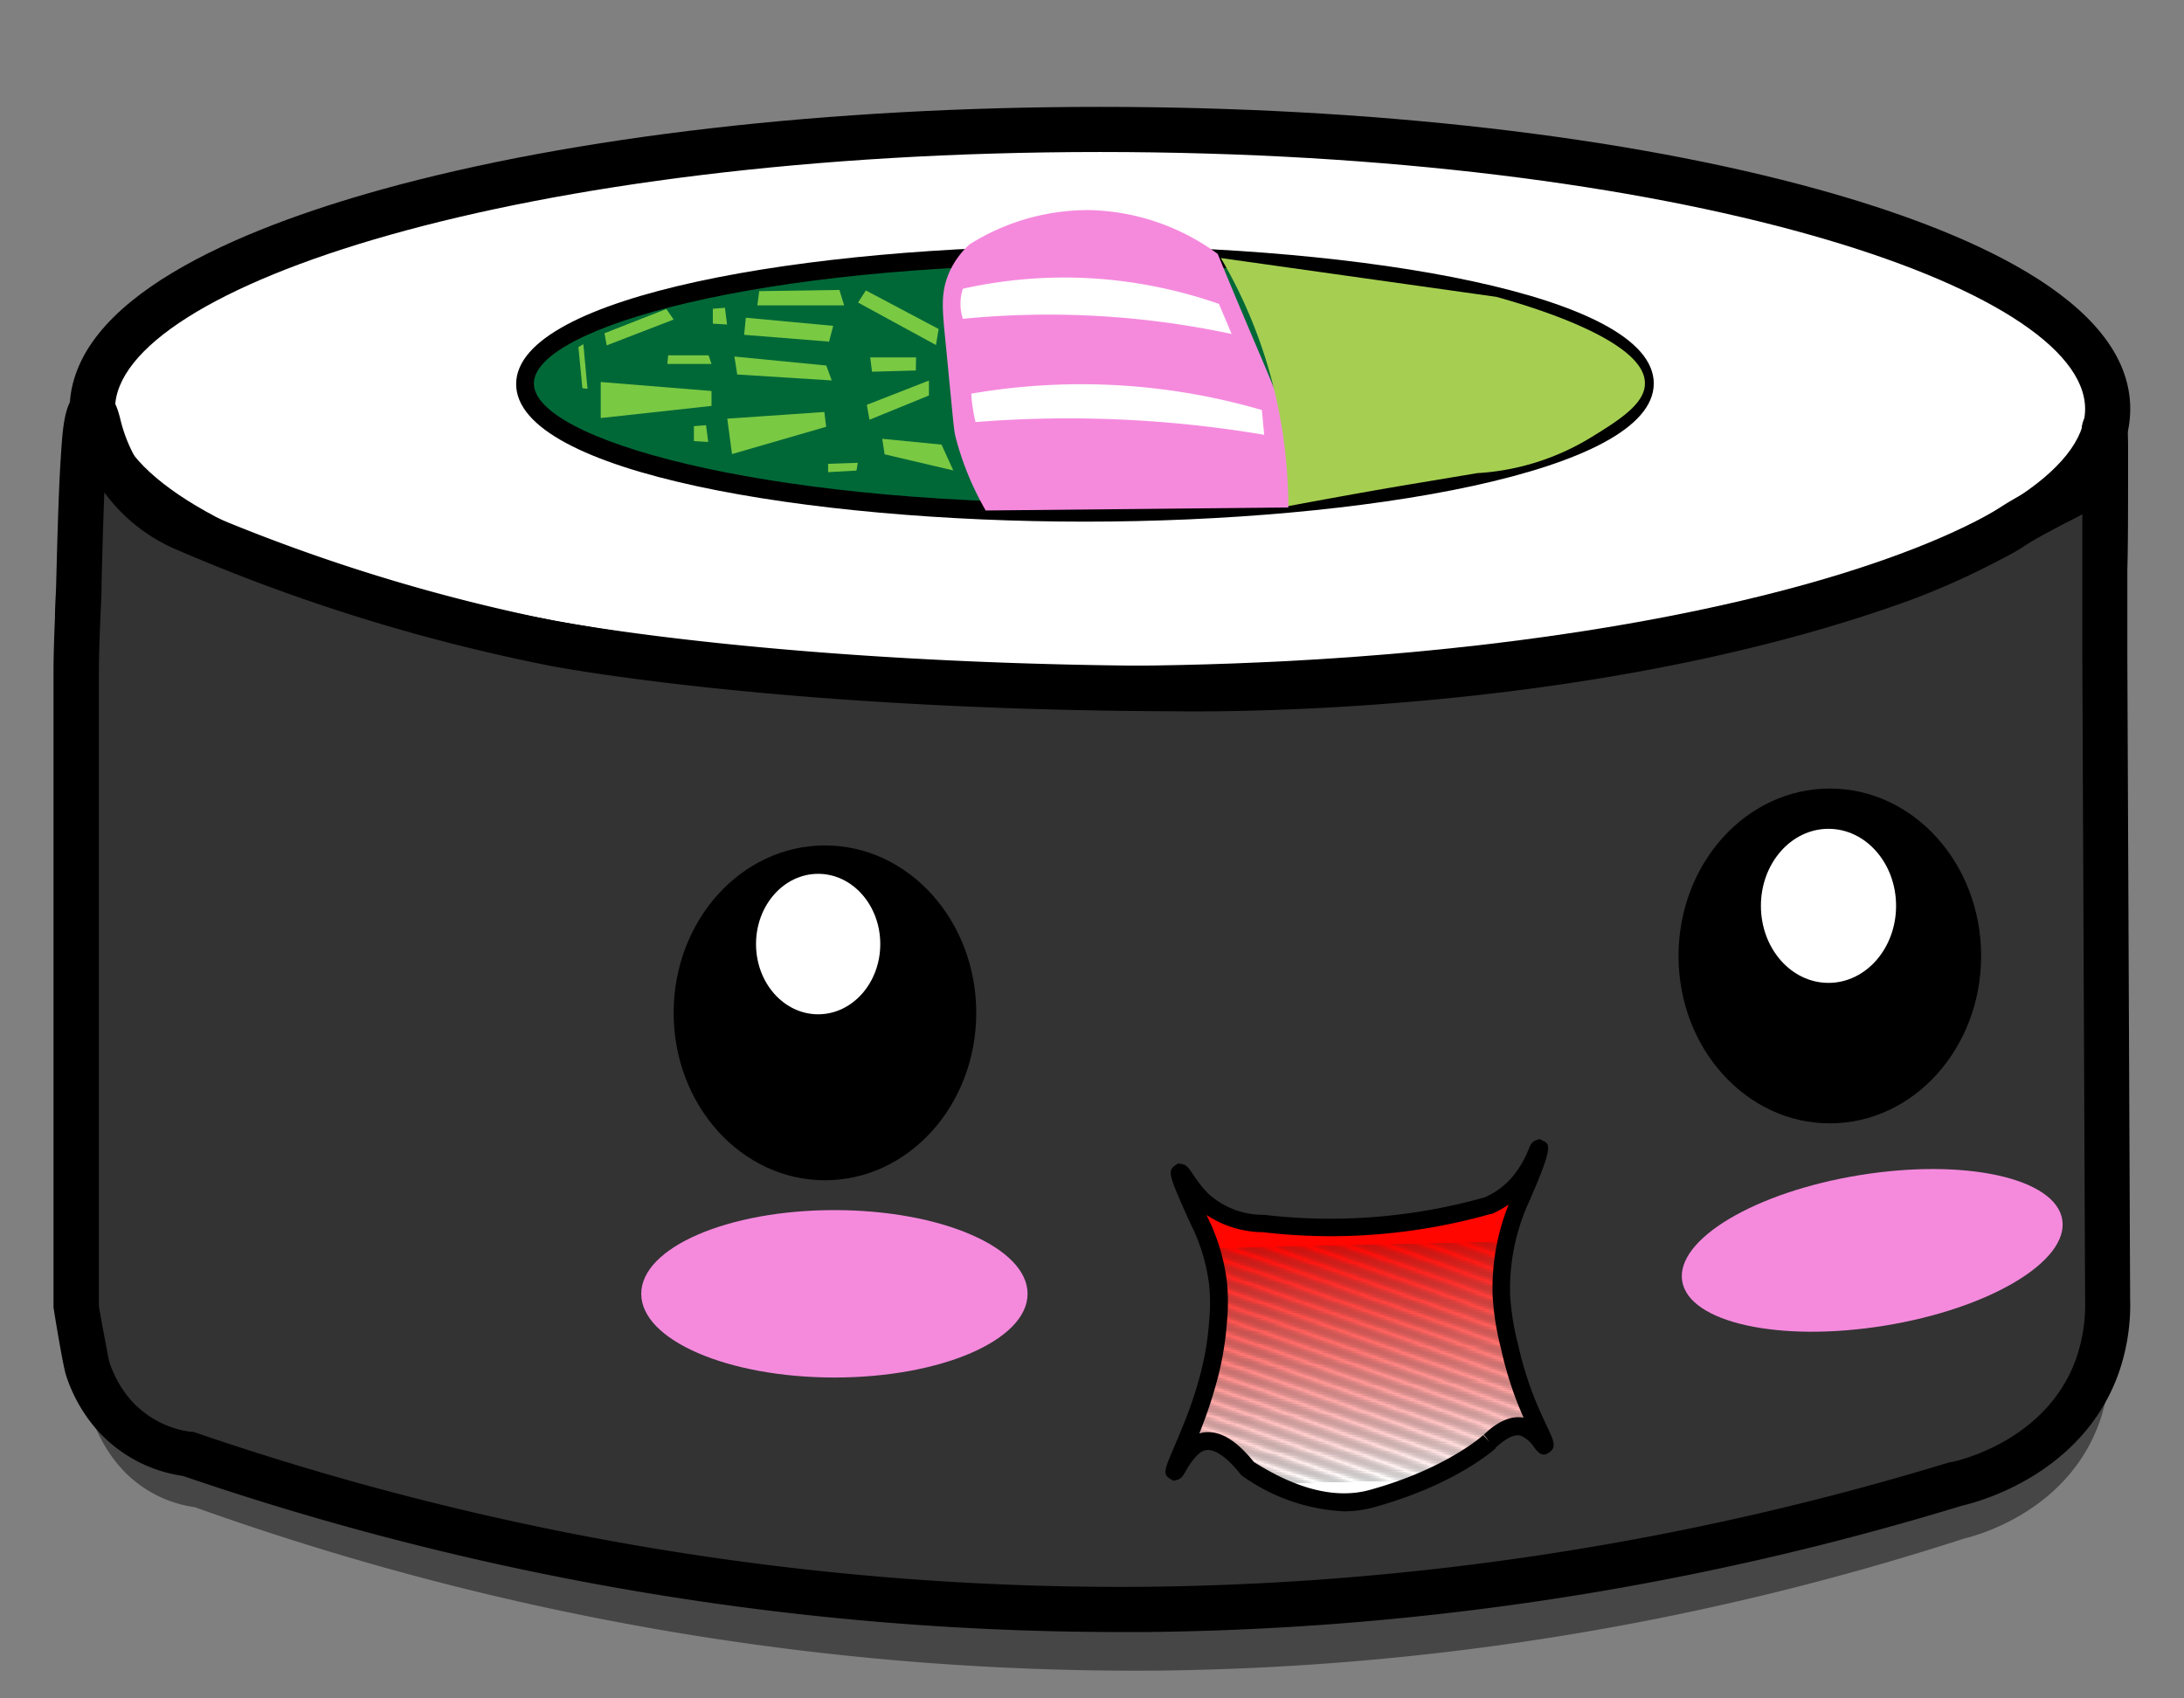<svg id="Layer_1" data-name="Layer 1" xmlns="http://www.w3.org/2000/svg" xmlns:xlink="http://www.w3.org/1999/xlink" width="180" height="140" viewBox="0 0 180 140"><rect x="0" y="0" width="180" height="140" fill="#808080" stroke="none"/><defs><style>.cls-1{fill:none;}.cls-2{opacity:0.45;}.cls-3{fill:#fff;}.cls-4{fill:#333;}.cls-5{fill:#f58add;}.cls-6{clip-path:url(#clip-path);}.cls-7{fill:#fffefe;}.cls-8{fill:#fffdfd;}.cls-9{fill:#fffcfc;}.cls-10{fill:#fffbfb;}.cls-11{fill:snow;}.cls-12{fill:#fff9f9;}.cls-13{fill:#fff8f8;}.cls-14{fill:#fff7f7;}.cls-15{fill:#fff6f6;}.cls-16{fill:#fff5f5;}.cls-17{fill:#fff4f4;}.cls-18{fill:#fff3f3;}.cls-19{fill:#fff2f2;}.cls-20{fill:#fff1f1;}.cls-21{fill:#fff0f0;}.cls-22{fill:#ffefef;}.cls-23{fill:#fee;}.cls-24{fill:#ffeded;}.cls-25{fill:#ffecec;}.cls-26{fill:#ffebeb;}.cls-27{fill:#ffeaea;}.cls-28{fill:#ffe9e9;}.cls-29{fill:#ffe8e8;}.cls-30{fill:#ffe7e7;}.cls-31{fill:#ffe6e6;}.cls-32{fill:#ffe5e5;}.cls-33{fill:#ffe4e4;}.cls-34{fill:#ffe3e3;}.cls-35{fill:#ffe2e2;}.cls-36{fill:#ffe1e1;}.cls-37{fill:#ffe0e0;}.cls-38{fill:#ffe0df;}.cls-39{fill:#ffdfde;}.cls-40{fill:#ffdedd;}.cls-41{fill:#ffdddc;}.cls-42{fill:#ffdcdb;}.cls-43{fill:#ffdbda;}.cls-44{fill:#ffdad9;}.cls-45{fill:#ffd9d8;}.cls-46{fill:#ffd8d7;}.cls-47{fill:#ffd7d6;}.cls-48{fill:#ffd6d5;}.cls-49{fill:#ffd5d4;}.cls-50{fill:#ffd4d3;}.cls-51{fill:#ffd3d2;}.cls-52{fill:#ffd2d1;}.cls-53{fill:#ffd1d0;}.cls-54{fill:#ffd0cf;}.cls-55{fill:#ffcfce;}.cls-56{fill:#ffcecd;}.cls-57{fill:#ffcdcc;}.cls-58{fill:#ffcccb;}.cls-59{fill:#ffcbca;}.cls-60{fill:#ffcac9;}.cls-61{fill:#ffc9c8;}.cls-62{fill:#ffc8c7;}.cls-63{fill:#ffc7c6;}.cls-64{fill:#ffc6c5;}.cls-65{fill:#ffc5c4;}.cls-66{fill:#ffc4c3;}.cls-67{fill:#ffc3c2;}.cls-68{fill:#ffc2c1;}.cls-69{fill:#ffc1c0;}.cls-70{fill:#ffc0bf;}.cls-71{fill:#ffbfbe;}.cls-72{fill:#ffbebd;}.cls-73{fill:#ffbdbc;}.cls-74{fill:#ffbcbb;}.cls-75{fill:#ffbbba;}.cls-76{fill:#ffbab9;}.cls-77{fill:#ffb9b8;}.cls-78{fill:#ffb8b7;}.cls-79{fill:#ffb7b6;}.cls-80{fill:#ffb6b5;}.cls-81{fill:#ffb5b4;}.cls-82{fill:#ffb4b3;}.cls-83{fill:#ffb3b2;}.cls-84{fill:#ffb2b1;}.cls-85{fill:#ffb1b0;}.cls-86{fill:#ffb0af;}.cls-87{fill:#ffafae;}.cls-88{fill:#ffaead;}.cls-89{fill:#ffadac;}.cls-90{fill:#ffacab;}.cls-91{fill:#ffabaa;}.cls-92{fill:#ffaaa9;}.cls-93{fill:#ffa9a8;}.cls-94{fill:#ffa8a7;}.cls-95{fill:#ffa7a6;}.cls-96{fill:#ffa6a5;}.cls-97{fill:#ffa5a4;}.cls-98{fill:#ffa4a3;}.cls-99{fill:#ffa3a2;}.cls-100{fill:#ffa2a1;}.cls-101{fill:#ffa2a0;}.cls-102{fill:#ffa19f;}.cls-103{fill:#ffa09e;}.cls-104{fill:#ff9f9d;}.cls-105{fill:#ff9e9c;}.cls-106{fill:#ff9d9b;}.cls-107{fill:#ff9c9a;}.cls-108{fill:#ff9b99;}.cls-109{fill:#ff9a98;}.cls-110{fill:#ff9997;}.cls-111{fill:#ff9896;}.cls-112{fill:#ff9795;}.cls-113{fill:#ff9694;}.cls-114{fill:#ff9593;}.cls-115{fill:#ff9492;}.cls-116{fill:#ff9391;}.cls-117{fill:#ff9290;}.cls-118{fill:#ff918f;}.cls-119{fill:#ff908e;}.cls-120{fill:#ff8f8d;}.cls-121{fill:#ff8e8c;}.cls-122{fill:#ff8d8b;}.cls-123{fill:#ff8c8a;}.cls-124{fill:#ff8b89;}.cls-125{fill:#ff8a88;}.cls-126{fill:#ff8987;}.cls-127{fill:#ff8886;}.cls-128{fill:#ff8785;}.cls-129{fill:#ff8684;}.cls-130{fill:#ff8583;}.cls-131{fill:#ff8482;}.cls-132{fill:#ff8381;}.cls-133{fill:#ff827f;}.cls-134{fill:#ff817e;}.cls-135{fill:#ff807d;}.cls-136{fill:#ff7f7c;}.cls-137{fill:#ff7e7b;}.cls-138{fill:#ff7d7a;}.cls-139{fill:#ff7c79;}.cls-140{fill:#ff7b78;}.cls-141{fill:#ff7a77;}.cls-142{fill:#ff7976;}.cls-143{fill:#ff7875;}.cls-144{fill:#ff7774;}.cls-145{fill:#ff7673;}.cls-146{fill:#ff7572;}.cls-147{fill:#ff7471;}.cls-148{fill:#ff7370;}.cls-149{fill:#ff726f;}.cls-150{fill:#ff716e;}.cls-151{fill:#ff706d;}.cls-152{fill:#ff6f6c;}.cls-153{fill:#ff6e6b;}.cls-154{fill:#ff6d6a;}.cls-155{fill:#ff6c69;}.cls-156{fill:#ff6b68;}.cls-157{fill:#ff6a67;}.cls-158{fill:#ff6966;}.cls-159{fill:#ff6865;}.cls-160{fill:#ff6764;}.cls-161{fill:#ff6663;}.cls-162{fill:#ff6562;}.cls-163{fill:#ff6461;}.cls-164{fill:#ff6360;}.cls-165{fill:#ff635f;}.cls-166{fill:#ff625e;}.cls-167{fill:#ff615d;}.cls-168{fill:#ff605c;}.cls-169{fill:#ff5f5b;}.cls-170{fill:#ff5e5a;}.cls-171{fill:#ff5d59;}.cls-172{fill:#ff5c58;}.cls-173{fill:#ff5b57;}.cls-174{fill:#ff5a56;}.cls-175{fill:#ff5955;}.cls-176{fill:#ff5854;}.cls-177{fill:#ff5753;}.cls-178{fill:#ff5652;}.cls-179{fill:#ff5551;}.cls-180{fill:#ff5450;}.cls-181{fill:#ff534f;}.cls-182{fill:#ff524e;}.cls-183{fill:#ff514d;}.cls-184{fill:#ff504c;}.cls-185{fill:#ff4f4b;}.cls-186{fill:#ff4e4a;}.cls-187{fill:#ff4d49;}.cls-188{fill:#ff4c48;}.cls-189{fill:#ff4b47;}.cls-190{fill:#ff4a46;}.cls-191{fill:#ff4945;}.cls-192{fill:#ff4844;}.cls-193{fill:#ff4743;}.cls-194{fill:#ff4642;}.cls-195{fill:#ff4541;}.cls-196{fill:#ff4440;}.cls-197{fill:#ff433f;}.cls-198{fill:#ff423e;}.cls-199{fill:#ff413d;}.cls-200{fill:#ff403c;}.cls-201{fill:#ff3f3b;}.cls-202{fill:#ff3e3a;}.cls-203{fill:#ff3d39;}.cls-204{fill:#ff3c38;}.cls-205{fill:#ff3b37;}.cls-206{fill:#ff3a36;}.cls-207{fill:#ff3935;}.cls-208{fill:#ff3834;}.cls-209{fill:#ff3733;}.cls-210{fill:#ff3632;}.cls-211{fill:#ff3531;}.cls-212{fill:#ff3430;}.cls-213{fill:#ff332f;}.cls-214{fill:#ff322e;}.cls-215{fill:#ff312d;}.cls-216{fill:#ff302c;}.cls-217{fill:#ff2f2b;}.cls-218{fill:#ff2e2a;}.cls-219{fill:#ff2d29;}.cls-220{fill:#ff2c28;}.cls-221{fill:#ff2b27;}.cls-222{fill:#ff2a26;}.cls-223{fill:#ff2925;}.cls-224{fill:#ff2824;}.cls-225{fill:#ff2723;}.cls-226{fill:#ff2622;}.cls-227{fill:#ff2521;}.cls-228{fill:#ff2520;}.cls-229{fill:#ff241f;}.cls-230{fill:#ff231e;}.cls-231{fill:#ff221d;}.cls-232{fill:#ff211c;}.cls-233{fill:#ff201b;}.cls-234{fill:#ff1f1a;}.cls-235{fill:#ff1e19;}.cls-236{fill:#ff1d18;}.cls-237{fill:#ff1c17;}.cls-238{fill:#ff1b16;}.cls-239{fill:#ff1a15;}.cls-240{fill:#ff1914;}.cls-241{fill:#ff1813;}.cls-242{fill:#ff1712;}.cls-243{fill:#ff1611;}.cls-244{fill:#ff1510;}.cls-245{fill:#ff140f;}.cls-246{fill:#ff130e;}.cls-247{fill:#ff120d;}.cls-248{fill:#ff110c;}.cls-249{fill:#ff100b;}.cls-250{fill:#ff0f0a;}.cls-251{fill:#ff0e09;}.cls-252{fill:#ff0d08;}.cls-253{fill:#ff0c07;}.cls-254{fill:#ff0b06;}.cls-255{fill:#ff0a05;}.cls-256{fill:#ff0904;}.cls-257{fill:#ff0803;}.cls-258{fill:#ff0702;}.cls-259{fill:#ff0601;}.cls-260{fill:#006837;}.cls-261{fill:#7ac943;}.cls-262{fill:#a6cf52;}.cls-263{fill:url(#linear-gradient);}.cls-264{fill:url(#linear-gradient-2);}</style><clipPath id="clip-path"><path id="SVGID" class="cls-1" d="M122.75,118.85s-3.12,2.88-9.68,4.68c-2.15.6-5.46.6-10.24-2.46-1-1.26-2.29-2.47-3.56-2.22-1.52.3-2.32,2.54-2.45,2.46s.84-2.08,1.56-3.94a35.62,35.62,0,0,0,1.34-4.19,23.66,23.66,0,0,0,.66-4.19,14.85,14.85,0,0,0,0-3.2,15.79,15.79,0,0,0-1.11-4.19c-.19-.48-.16-.33-.67-1.48a15,15,0,0,1-1.33-3.45c.13-.09.74,1.2,1.78,2.22a7.44,7.44,0,0,0,5.12,2,47.2,47.2,0,0,0,18.48-1.48,7.07,7.07,0,0,0,2.45-1.72,12.09,12.09,0,0,0,1.78-3,20.26,20.26,0,0,1-1.34,3.7c-.17.39-.28.61-.34.77a18.08,18.08,0,0,0-1.44,7.6,21.79,21.79,0,0,0,.67,4.19,29.25,29.25,0,0,0,1.33,4.44c.82,2.06,1.71,3.58,1.56,3.7s-.7-1.21-1.78-1.48S123.17,118.46,122.75,118.85Z"/></clipPath><linearGradient id="linear-gradient" x1="90.87" y1="30.5" x2="87.87" y2="7.75" gradientUnits="userSpaceOnUse"><stop offset="0" stop-color="#fff"/><stop offset="0.49" stop-color="#fff"/><stop offset="1" stop-color="#ff94d3"/></linearGradient><linearGradient id="linear-gradient-2" x1="92.76" y1="38.88" x2="89.83" y2="16.72" xlink:href="#linear-gradient"/></defs><title>God_sushi</title><g class="cls-2"><ellipse cx="88.79" cy="33.74" rx="24.21" ry="83.04" transform="translate(54.82 122.44) rotate(-89.86)"/><path d="M161.86,126.83a223.11,223.11,0,0,1-66.5,10.88,230,230,0,0,1-79.3-13.47,10.05,10.05,0,0,1-6.42-3.62,12.22,12.22,0,0,1-2.11-3.89s-1-5-1-5.18L5,56.66c-.07-2.59,0-5.18,0-7.77,0-8.92,0-15,.71-15,.44,0,.53,2.47,2.14,5.18a12.94,12.94,0,0,0,6,5.18,148.71,148.71,0,0,0,30.45,9.84S62.62,57.84,95.22,58c0,0,32.7.93,59.64-9.32a57.78,57.78,0,0,0,7.7-3.62c1.75-1,1.62-1.12,3.72-2.33,2.6-1.52,3.42-1.68,4.15-2.85a10.28,10.28,0,0,0,1.22-4.4c.16,0,.35,13.22.4,14.76,0,0,0,.29.13,4.92q.85,27.83,1.72,55.67a16.84,16.84,0,0,1-.73,6C170.65,124.58,162.83,126.6,161.86,126.83Z"/><ellipse cx="68.28" cy="86.83" rx="12.45" ry="14.52" transform="translate(-8.48 7.4) rotate(-5.84)"/><ellipse cx="150.97" cy="81.91" rx="12.45" ry="14.52" transform="translate(-7.55 15.78) rotate(-5.84)"/><ellipse cx="150.74" cy="77.37" rx="5.56" ry="6.48" transform="translate(-7.09 15.74) rotate(-5.84)"/><ellipse cx="67.57" cy="80.87" rx="5.11" ry="6.09" transform="translate(-7.09 6.5) rotate(-5.23)"/><ellipse cx="69.72" cy="111.17" rx="7.25" ry="15.92" transform="translate(-41.94 180.1) rotate(-89.6)"/><ellipse cx="154.93" cy="106.51" rx="15.77" ry="6.61" transform="translate(-15.86 27.9) rotate(-9.79)"/><path d="M124,124s-3,3-9.54,4.92c-2.14.63-5.45.63-10.31-2.59-1-1.32-2.37-2.59-3.63-2.33-1.51.32-2.25,2.68-2.38,2.59s.78-2.19,1.45-4.14a40.1,40.1,0,0,0,1.22-4.4,28.69,28.69,0,0,0,.55-4.4,18.5,18.5,0,0,0-.09-3.37,18,18,0,0,0-1.24-4.4c-.2-.5-.16-.35-.71-1.56a17.41,17.41,0,0,1-1.43-3.62c.13-.09.78,1.26,1.84,2.33a7.48,7.48,0,0,0,5.18,2.07,45,45,0,0,0,18.44-1.55,6.83,6.83,0,0,0,2.4-1.82,12.11,12.11,0,0,0,1.7-3.1,21.35,21.35,0,0,1-1.24,3.88c-.16.42-.26.65-.32.82a19.46,19.46,0,0,0-1.22,8,23.62,23.62,0,0,0,.79,4.4,32,32,0,0,0,1.46,4.66c.87,2.16,1.81,3.76,1.66,3.88s-.74-1.27-1.82-1.55S124.45,123.57,124,124Z"/><ellipse cx="88.25" cy="32.32" rx="11.13" ry="46.14" transform="translate(55.78 120.51) rotate(-89.9)"/><path d="M105.29,43.05l-24.93.27a27.26,27.26,0,0,1-2.62-6.23c-.21-.76-.16-.73-1.12-8.68-.3-2.46-.46-3.83.08-5.42a6.76,6.76,0,0,1,1.71-2.71,17.28,17.28,0,0,1,9.93-3,18.47,18.47,0,0,1,10.57,3.8c1.75,4.16,3,7.18,3.8,8.94,1.53,3.55,2.39,5.5,2.68,8.4A19.41,19.41,0,0,1,105.29,43.05Z"/><path d="M57.52,34.26l-9.1,1-.08-3.11,9.14.78Z"/><path d="M67,36.07l-7.7,2.37-.47-3.08,8-.57Z"/><path d="M67.37,32.06l-7.81-.52L59.3,30l7.59.77Z"/><path d="M77.59,39.83,71,38.21l-.26-1.55,5.66.58C76.81,38.1,77.2,39,77.59,39.83Z"/><path d="M75.42,33.35l-4.85,2.08-.25-1.3,5.06-2.07Z"/><path d="M68.38,39.84l-2.7.16-.07-.83,2.83-.11Z"/><path d="M74.28,31.19l-3.61.11-.19-1.24,3.78,0Z"/><path d="M54.2,26.78,48.73,29,48.52,28l5-2.12Z"/><path d="M46.81,28.92l.45,3.86-.46-.05-.43-3.57Z"/><path d="M75.88,29l-6.52-3.67.6-1.1L76,27.56Z"/><path d="M68.22,25.55l-7.16.05.12-1.31,6.61-.11Z"/><path d="M57.42,30.64l-3.6,0,0-.75H57.2Z"/><path d="M58.61,27.22l-1.17-.08,0-1.3,1-.08Z"/><path d="M57.33,37.39l-1.18-.08,0-1.3,1-.08C57.18,36.42,57.26,36.9,57.33,37.39Z"/><path d="M67.05,28.69,60,28.11l.11-1.49,7.21.71Z"/><path d="M120.79,40.09q-3,.49-6,1c-3.22.58-6.4,1.19-9.53,1.81a46.19,46.19,0,0,0-1.37-9.83,44.75,44.75,0,0,0-4.77-11.66l22.8,3.37c2.43.7,12.42,3.7,12.45,7.51,0,1.8-2.22,3.27-4.33,4.66A19.07,19.07,0,0,1,120.79,40.09Z"/></g><ellipse class="cls-3" cx="90.66" cy="33.71" rx="83.04" ry="23.04"/><path d="M90.66,58.61c-22.34,0-43.37-2.42-59.21-6.81-11.72-3.26-25.69-9-25.69-18.09s14-14.84,25.69-18.09c15.84-4.39,36.87-6.81,59.21-6.81s43.38,2.42,59.22,6.81c11.72,3.25,25.69,9,25.69,18.09s-14,14.83-25.69,18.09C134,56.19,113,58.61,90.66,58.61Zm0-46.08c-47.84,0-81.18,11.16-81.18,21.18S42.82,54.89,90.66,54.89s81.19-11.16,81.19-21.18S138.51,12.53,90.66,12.53Z"/><path class="cls-4" d="M161.24,122.31a236.92,236.92,0,0,1-66.79,10.35A236.94,236.94,0,0,1,15.5,119.84a9.84,9.84,0,0,1-6.32-3.45,11,11,0,0,1-2-3.7s-.89-4.72-.89-4.92V55.52c0-2.47.16-4.93.22-7.39.21-8.5.42-14.23,1.11-14.3.45,0,.47,2.35,2,4.93a12.27,12.27,0,0,0,5.87,4.93,150.25,150.25,0,0,0,30.19,9.37s18.16,3.58,50.76,3.69c0,0,32.67.88,59.89-8.87a60.4,60.4,0,0,0,7.79-3.45c1.78-1,1.66-1.06,3.79-2.22,2.64-1.44,3.47-1.6,4.23-2.71a9.4,9.4,0,0,0,1.33-4.19c.17,0,0,12.59,0,14,0,0,0,.28,0,4.68q.12,26.49.23,53a15.36,15.36,0,0,1-.89,5.66C170.09,120.16,162.21,122.09,161.24,122.31Z"/><path d="M92.18,134.53a238.59,238.59,0,0,1-77.11-12.87,11.66,11.66,0,0,1-7.32-4.08,12.8,12.8,0,0,1-2.34-4.32h0c-.32-1.2-1-5.46-1-5.5V55.52c0-1.56.06-3.13.12-4.64,0-.94.08-1.87.1-2.8.12-4.6.22-7.95.38-10.38.2-3.09.36-5.53,2.42-5.72,1.75-.15,2.21,1.54,2.46,2.46a12.47,12.47,0,0,0,1.31,3.37,10.48,10.48,0,0,0,5,4.17,148.49,148.49,0,0,0,29.81,9.25c.18,0,18.4,3.55,50.41,3.66,1.37,0,32.73.74,59.25-8.76a60,60,0,0,0,7.53-3.33c.78-.43,1.17-.67,1.58-.93s1-.65,2.21-1.29c.71-.39,1.3-.69,1.78-.94,1.3-.66,1.53-.79,1.8-1.19a6.87,6.87,0,0,0,1-3.09,2,2,0,0,1,.77-1.53l.65-.49.79.14c1.57.26,1.59,1.62,1.61,3.07,0,.78,0,1.87,0,3.08,0,2.41,0,5.33-.06,7.37,0,1.16,0,2,0,2.36v.12s0,.57,0,4.55l.23,53a17.06,17.06,0,0,1-1,6.31c-2.94,8-11.05,10.36-12.84,10.77a238.35,238.35,0,0,1-67.25,10.42ZM9,112.23a9.2,9.2,0,0,0,1.63,3,8,8,0,0,0,5.13,2.8l.18,0,.18.06A234.94,234.94,0,0,0,94.43,130.8a235.13,235.13,0,0,0,66.27-10.27l.13,0c1.3-.29,7.92-2.09,10.24-8.43a13.65,13.65,0,0,0,.78-5l-.23-53c0-1.88,0-4.14,0-4.71,0-.34,0-1.22,0-2.38s0-2.87,0-4.62c-.35.2-.74.4-1.18.62s-1,.52-1.69.89c-1.09.58-1.54.87-2,1.17s-.89.56-1.77,1A61.9,61.9,0,0,1,157,49.63c-27.17,9.73-59.21,9-60.56,9C64,58.5,45.52,54.92,45.33,54.88A151.67,151.67,0,0,1,14.77,45.4,14.34,14.34,0,0,1,8.6,40.59c-.1,2.54-.18,5.41-.23,7.58,0,.95-.06,1.91-.1,2.86-.06,1.47-.12,3-.12,4.49v52.13C8.24,108.27,8.82,111.36,9,112.23Z"/><ellipse cx="67.99" cy="83.49" rx="12.47" ry="13.8"/><ellipse cx="150.81" cy="78.8" rx="12.47" ry="13.8"/><ellipse class="cls-3" cx="150.7" cy="74.67" rx="5.57" ry="6.35"/><ellipse class="cls-3" cx="67.43" cy="77.82" rx="5.12" ry="5.79"/><ellipse class="cls-5" cx="68.77" cy="106.65" rx="15.92" ry="6.9"/><ellipse class="cls-5" cx="154.11" cy="102.22" rx="15.82" ry="6.27" transform="matrix(0.99, -0.16, 0.16, 0.99, -14.62, 26.53)"/><g class="cls-6"><polygon class="cls-3" points="96.7 122.45 127.47 121.75 127.47 124.13 96.7 124.13 96.7 122.45"/><polygon class="cls-3" points="96.7 122.37 127.47 121.67 127.47 121.75 96.7 122.45 96.7 122.37"/><polygon class="cls-7" points="96.7 122.3 127.47 121.6 127.47 121.67 96.7 122.37 96.7 122.3"/><polygon class="cls-8" points="96.7 122.22 127.47 121.52 127.47 121.6 96.7 122.3 96.7 122.22"/><polygon class="cls-9" points="96.7 122.14 127.47 121.44 127.47 121.52 96.7 122.22 96.7 122.14"/><polygon class="cls-10" points="96.7 122.07 127.47 121.37 127.47 121.44 96.7 122.14 96.7 122.07"/><polygon class="cls-11" points="96.7 121.99 127.47 121.29 127.47 121.37 96.7 122.07 96.7 121.99"/><polygon class="cls-12" points="96.7 121.91 127.47 121.22 127.47 121.29 96.7 121.99 96.7 121.91"/><polygon class="cls-13" points="96.7 121.84 127.47 121.14 127.47 121.22 96.7 121.91 96.7 121.84"/><polygon class="cls-14" points="96.7 121.76 127.47 121.06 127.47 121.14 96.7 121.84 96.7 121.76"/><polygon class="cls-15" points="96.7 121.68 127.47 120.98 127.47 121.06 96.7 121.76 96.7 121.68"/><polygon class="cls-16" points="96.7 121.61 127.47 120.91 127.47 120.98 96.7 121.68 96.7 121.61"/><polygon class="cls-17" points="96.7 121.53 127.47 120.83 127.47 120.91 96.7 121.61 96.7 121.53"/><polygon class="cls-18" points="96.7 121.45 127.47 120.75 127.47 120.83 96.7 121.53 96.7 121.45"/><polygon class="cls-19" points="96.7 121.38 127.47 120.68 127.47 120.75 96.7 121.45 96.7 121.38"/><polygon class="cls-20" points="96.7 121.3 127.47 120.6 127.47 120.68 96.7 121.38 96.7 121.3"/><polygon class="cls-21" points="96.7 121.22 127.47 120.53 127.47 120.6 96.7 121.3 96.7 121.22"/><polygon class="cls-22" points="96.7 121.15 127.47 120.45 127.47 120.53 96.7 121.22 96.7 121.15"/><polygon class="cls-23" points="96.7 121.07 127.47 120.37 127.47 120.45 96.7 121.15 96.7 121.07"/><polygon class="cls-24" points="96.7 120.99 127.47 120.3 127.47 120.37 96.7 121.07 96.7 120.99"/><polygon class="cls-25" points="96.7 120.92 127.47 120.22 127.47 120.3 96.7 120.99 96.7 120.92"/><polygon class="cls-26" points="96.7 120.84 127.47 120.14 127.47 120.22 96.7 120.92 96.7 120.84"/><polygon class="cls-27" points="96.7 120.76 127.47 120.07 127.47 120.14 96.7 120.84 96.7 120.76"/><polygon class="cls-28" points="96.7 120.69 127.47 119.99 127.47 120.07 96.7 120.76 96.7 120.69"/><polygon class="cls-29" points="96.7 120.61 127.47 119.91 127.47 119.99 96.7 120.69 96.7 120.61"/><polygon class="cls-30" points="96.7 120.53 127.47 119.84 127.47 119.91 96.7 120.61 96.7 120.53"/><polygon class="cls-31" points="96.7 120.46 127.47 119.76 127.47 119.84 96.7 120.53 96.7 120.46"/><polygon class="cls-32" points="96.7 120.38 127.47 119.68 127.47 119.76 96.7 120.46 96.7 120.38"/><polygon class="cls-33" points="96.7 120.31 127.47 119.61 127.47 119.68 96.7 120.38 96.7 120.31"/><polygon class="cls-34" points="96.7 120.23 127.47 119.53 127.47 119.61 96.7 120.31 96.7 120.23"/><polygon class="cls-35" points="96.7 120.15 127.47 119.45 127.47 119.53 96.7 120.23 96.7 120.15"/><polygon class="cls-36" points="96.7 120.08 127.47 119.38 127.47 119.45 96.7 120.15 96.7 120.08"/><polygon class="cls-37" points="96.7 120 127.47 119.3 127.47 119.38 96.7 120.08 96.7 120"/><polygon class="cls-38" points="96.7 119.92 127.47 119.22 127.47 119.3 96.7 120 96.7 119.92"/><polygon class="cls-39" points="96.7 119.84 127.47 119.15 127.47 119.22 96.7 119.92 96.7 119.84"/><polygon class="cls-40" points="96.7 119.77 127.47 119.07 127.47 119.15 96.7 119.84 96.7 119.77"/><polygon class="cls-41" points="96.7 119.69 127.47 118.99 127.47 119.07 96.7 119.77 96.7 119.69"/><polygon class="cls-42" points="96.7 119.61 127.47 118.92 127.47 118.99 96.7 119.69 96.7 119.61"/><polygon class="cls-43" points="96.7 119.54 127.47 118.84 127.47 118.92 96.7 119.61 96.7 119.54"/><polygon class="cls-44" points="96.7 119.46 127.47 118.76 127.47 118.84 96.7 119.54 96.7 119.46"/><polygon class="cls-45" points="96.7 119.39 127.47 118.69 127.47 118.76 96.7 119.46 96.7 119.39"/><polygon class="cls-46" points="96.7 119.31 127.47 118.61 127.47 118.69 96.7 119.39 96.7 119.31"/><polygon class="cls-47" points="96.7 119.23 127.47 118.53 127.47 118.61 96.7 119.31 96.7 119.23"/><polygon class="cls-48" points="96.7 119.16 127.47 118.46 127.47 118.53 96.7 119.23 96.7 119.16"/><polygon class="cls-49" points="96.7 119.08 127.47 118.38 127.47 118.46 96.7 119.16 96.7 119.08"/><polygon class="cls-50" points="96.7 119 127.47 118.3 127.47 118.38 96.7 119.08 96.7 119"/><polygon class="cls-51" points="96.7 118.93 127.47 118.23 127.47 118.3 96.7 119 96.7 118.93"/><polygon class="cls-52" points="96.7 118.85 127.47 118.15 127.47 118.23 96.7 118.93 96.7 118.85"/><polygon class="cls-53" points="96.7 118.77 127.47 118.07 127.47 118.15 96.7 118.85 96.7 118.77"/><polygon class="cls-54" points="96.7 118.7 127.47 118 127.47 118.07 96.7 118.77 96.7 118.7"/><polygon class="cls-55" points="96.7 118.62 127.47 117.92 127.47 118 96.7 118.7 96.7 118.62"/><polygon class="cls-56" points="96.7 118.54 127.47 117.84 127.47 117.92 96.7 118.62 96.7 118.54"/><polygon class="cls-57" points="96.7 118.47 127.47 117.77 127.47 117.84 96.7 118.54 96.7 118.47"/><polygon class="cls-58" points="96.7 118.39 127.47 117.69 127.47 117.77 96.7 118.47 96.7 118.39"/><polygon class="cls-59" points="96.7 118.31 127.47 117.61 127.47 117.69 96.7 118.39 96.7 118.31"/><polygon class="cls-60" points="96.7 118.24 127.47 117.54 127.47 117.61 96.7 118.31 96.7 118.24"/><polygon class="cls-61" points="96.7 118.16 127.47 117.46 127.47 117.54 96.7 118.24 96.7 118.16"/><polygon class="cls-62" points="96.7 118.08 127.47 117.39 127.47 117.46 96.7 118.16 96.7 118.08"/><polygon class="cls-63" points="96.7 118.01 127.47 117.31 127.47 117.39 96.7 118.08 96.7 118.01"/><polygon class="cls-64" points="96.7 117.93 127.47 117.23 127.47 117.31 96.7 118.01 96.7 117.93"/><polygon class="cls-65" points="96.7 117.85 127.47 117.16 127.47 117.23 96.7 117.93 96.7 117.85"/><polygon class="cls-66" points="96.7 117.78 127.47 117.08 127.47 117.16 96.7 117.85 96.7 117.78"/><polygon class="cls-67" points="96.7 117.7 127.47 117 127.47 117.08 96.7 117.78 96.7 117.7"/><polygon class="cls-68" points="96.7 117.62 127.47 116.93 127.47 117 96.7 117.7 96.7 117.62"/><polygon class="cls-69" points="96.7 117.55 127.47 116.85 127.47 116.93 96.7 117.62 96.7 117.55"/><polygon class="cls-70" points="96.7 117.47 127.47 116.77 127.47 116.85 96.7 117.55 96.7 117.47"/><polygon class="cls-71" points="96.7 117.39 127.47 116.7 127.47 116.77 96.7 117.47 96.7 117.39"/><polygon class="cls-72" points="96.7 117.32 127.47 116.62 127.47 116.7 96.7 117.39 96.7 117.32"/><polygon class="cls-73" points="96.7 117.24 127.47 116.54 127.47 116.62 96.7 117.32 96.7 117.24"/><polygon class="cls-74" points="96.7 117.16 127.47 116.47 127.47 116.54 96.7 117.24 96.7 117.16"/><polygon class="cls-75" points="96.7 117.09 127.47 116.39 127.47 116.47 96.7 117.16 96.7 117.09"/><polygon class="cls-76" points="96.7 117.01 127.47 116.31 127.47 116.39 96.7 117.09 96.7 117.01"/><polygon class="cls-77" points="96.7 116.94 127.47 116.24 127.47 116.31 96.7 117.01 96.7 116.94"/><polygon class="cls-78" points="96.7 116.86 127.47 116.16 127.47 116.24 96.7 116.94 96.7 116.86"/><polygon class="cls-79" points="96.7 116.78 127.47 116.08 127.47 116.16 96.7 116.86 96.7 116.78"/><polygon class="cls-80" points="96.7 116.7 127.47 116.01 127.47 116.08 96.7 116.78 96.7 116.7"/><polygon class="cls-81" points="96.7 116.63 127.47 115.93 127.47 116.01 96.7 116.7 96.7 116.63"/><polygon class="cls-82" points="96.7 116.55 127.47 115.85 127.47 115.93 96.7 116.63 96.7 116.55"/><polygon class="cls-83" points="96.7 116.47 127.47 115.78 127.47 115.85 96.7 116.55 96.7 116.47"/><polygon class="cls-84" points="96.7 116.4 127.47 115.7 127.47 115.78 96.7 116.47 96.7 116.4"/><polygon class="cls-85" points="96.7 116.32 127.47 115.62 127.47 115.7 96.7 116.4 96.7 116.32"/><polygon class="cls-86" points="96.7 116.25 127.47 115.55 127.47 115.62 96.7 116.32 96.7 116.25"/><polygon class="cls-87" points="96.7 116.17 127.47 115.47 127.47 115.55 96.7 116.25 96.7 116.17"/><polygon class="cls-88" points="96.7 116.09 127.47 115.39 127.47 115.47 96.7 116.17 96.7 116.09"/><polygon class="cls-89" points="96.7 116.02 127.47 115.32 127.47 115.39 96.7 116.09 96.7 116.02"/><polygon class="cls-90" points="96.7 115.94 127.47 115.24 127.47 115.32 96.7 116.02 96.7 115.94"/><polygon class="cls-91" points="96.7 115.86 127.47 115.16 127.47 115.24 96.7 115.94 96.7 115.86"/><polygon class="cls-92" points="96.7 115.79 127.47 115.09 127.47 115.16 96.7 115.86 96.7 115.79"/><polygon class="cls-93" points="96.7 115.71 127.47 115.01 127.47 115.09 96.7 115.79 96.7 115.71"/><polygon class="cls-94" points="96.7 115.63 127.47 114.93 127.47 115.01 96.7 115.71 96.7 115.63"/><polygon class="cls-95" points="96.7 115.56 127.47 114.86 127.47 114.93 96.7 115.63 96.7 115.56"/><polygon class="cls-96" points="96.7 115.48 127.47 114.78 127.47 114.86 96.7 115.56 96.7 115.48"/><polygon class="cls-97" points="96.7 115.4 127.47 114.7 127.47 114.78 96.7 115.48 96.7 115.4"/><polygon class="cls-98" points="96.7 115.33 127.47 114.63 127.47 114.7 96.7 115.4 96.7 115.33"/><polygon class="cls-99" points="96.7 115.25 127.47 114.55 127.47 114.63 96.7 115.33 96.7 115.25"/><polygon class="cls-100" points="96.7 115.17 127.47 114.47 127.47 114.55 96.7 115.25 96.7 115.17"/><polygon class="cls-101" points="96.7 115.1 127.47 114.4 127.47 114.47 96.7 115.17 96.7 115.1"/><polygon class="cls-102" points="96.7 115.02 127.47 114.32 127.47 114.4 96.7 115.1 96.7 115.02"/><polygon class="cls-103" points="96.7 114.94 127.47 114.25 127.47 114.32 96.7 115.02 96.7 114.94"/><polygon class="cls-104" points="96.7 114.87 127.47 114.17 127.47 114.25 96.7 114.94 96.7 114.87"/><polygon class="cls-105" points="96.7 114.79 127.47 114.09 127.47 114.17 96.7 114.87 96.7 114.79"/><polygon class="cls-106" points="96.7 114.71 127.47 114.02 127.47 114.09 96.7 114.79 96.7 114.71"/><polygon class="cls-107" points="96.7 114.64 127.47 113.94 127.47 114.02 96.7 114.71 96.7 114.64"/><polygon class="cls-108" points="96.7 114.56 127.47 113.86 127.47 113.94 96.7 114.64 96.7 114.56"/><polygon class="cls-109" points="96.7 114.48 127.47 113.78 127.47 113.86 96.7 114.56 96.7 114.48"/><polygon class="cls-110" points="96.7 114.41 127.47 113.71 127.47 113.78 96.7 114.48 96.7 114.41"/><polygon class="cls-111" points="96.7 114.33 127.47 113.63 127.47 113.71 96.7 114.41 96.7 114.33"/><polygon class="cls-112" points="96.7 114.25 127.47 113.56 127.47 113.63 96.7 114.33 96.7 114.25"/><polygon class="cls-113" points="96.7 114.18 127.47 113.48 127.47 113.56 96.7 114.25 96.7 114.18"/><polygon class="cls-114" points="96.7 114.1 127.47 113.4 127.47 113.48 96.7 114.18 96.7 114.1"/><polygon class="cls-115" points="96.7 114.02 127.47 113.33 127.47 113.4 96.7 114.1 96.7 114.02"/><polygon class="cls-116" points="96.7 113.95 127.47 113.25 127.47 113.33 96.7 114.02 96.7 113.95"/><polygon class="cls-117" points="96.7 113.87 127.47 113.17 127.47 113.25 96.7 113.95 96.7 113.87"/><polygon class="cls-118" points="96.7 113.79 127.47 113.1 127.47 113.17 96.7 113.87 96.7 113.79"/><polygon class="cls-119" points="96.7 113.72 127.47 113.02 127.47 113.1 96.7 113.79 96.7 113.72"/><polygon class="cls-120" points="96.7 113.64 127.47 112.94 127.47 113.02 96.7 113.72 96.7 113.64"/><polygon class="cls-121" points="96.7 113.56 127.47 112.87 127.47 112.94 96.7 113.64 96.7 113.56"/><polygon class="cls-122" points="96.7 113.49 127.47 112.79 127.47 112.87 96.7 113.56 96.7 113.49"/><polygon class="cls-123" points="96.7 113.41 127.47 112.71 127.47 112.79 96.7 113.49 96.7 113.41"/><polygon class="cls-124" points="96.7 113.33 127.47 112.64 127.47 112.71 96.7 113.41 96.7 113.33"/><polygon class="cls-125" points="96.7 113.26 127.47 112.56 127.47 112.64 96.7 113.33 96.7 113.26"/><polygon class="cls-126" points="96.7 113.18 127.47 112.48 127.47 112.56 96.7 113.26 96.7 113.18"/><polygon class="cls-127" points="96.7 113.11 127.47 112.41 127.47 112.48 96.7 113.18 96.7 113.11"/><polygon class="cls-128" points="96.7 113.03 127.47 112.33 127.47 112.41 96.7 113.11 96.7 113.03"/><polygon class="cls-129" points="96.7 112.95 127.47 112.25 127.47 112.33 96.7 113.03 96.7 112.95"/><polygon class="cls-130" points="96.7 112.88 127.47 112.18 127.47 112.25 96.7 112.95 96.7 112.88"/><polygon class="cls-131" points="96.7 112.8 127.47 112.1 127.47 112.18 96.7 112.88 96.7 112.8"/><polygon class="cls-132" points="96.7 112.72 127.47 112.02 127.47 112.1 96.7 112.8 96.7 112.72"/><polygon class="cls-133" points="96.7 112.64 127.47 111.95 127.47 112.02 96.7 112.72 96.7 112.64"/><polygon class="cls-134" points="96.7 112.57 127.47 111.87 127.47 111.95 96.7 112.64 96.7 112.57"/><polygon class="cls-135" points="96.7 112.49 127.47 111.79 127.47 111.87 96.7 112.57 96.7 112.49"/><polygon class="cls-136" points="96.7 112.42 127.47 111.72 127.47 111.79 96.7 112.49 96.7 112.42"/><polygon class="cls-137" points="96.7 112.34 127.47 111.64 127.47 111.72 96.7 112.42 96.7 112.34"/><polygon class="cls-138" points="96.7 112.26 127.47 111.56 127.47 111.64 96.7 112.34 96.7 112.26"/><polygon class="cls-139" points="96.7 112.19 127.47 111.49 127.47 111.56 96.7 112.26 96.7 112.19"/><polygon class="cls-140" points="96.7 112.11 127.47 111.41 127.47 111.49 96.7 112.19 96.7 112.11"/><polygon class="cls-141" points="96.7 112.03 127.47 111.33 127.47 111.41 96.7 112.11 96.7 112.03"/><polygon class="cls-142" points="96.7 111.96 127.47 111.26 127.47 111.33 96.7 112.03 96.7 111.96"/><polygon class="cls-143" points="96.7 111.88 127.47 111.18 127.47 111.26 96.7 111.96 96.7 111.88"/><polygon class="cls-144" points="96.7 111.8 127.47 111.1 127.47 111.18 96.7 111.88 96.7 111.8"/><polygon class="cls-145" points="96.7 111.73 127.47 111.03 127.47 111.1 96.7 111.8 96.7 111.73"/><polygon class="cls-146" points="96.7 111.65 127.47 110.95 127.47 111.03 96.7 111.73 96.7 111.65"/><polygon class="cls-147" points="96.7 111.57 127.47 110.88 127.47 110.95 96.7 111.65 96.7 111.57"/><polygon class="cls-148" points="96.7 111.5 127.47 110.8 127.47 110.88 96.7 111.57 96.7 111.5"/><polygon class="cls-149" points="96.7 111.42 127.47 110.72 127.47 110.8 96.7 111.5 96.7 111.42"/><polygon class="cls-150" points="96.7 111.34 127.47 110.64 127.47 110.72 96.7 111.42 96.7 111.34"/><polygon class="cls-151" points="96.7 111.27 127.47 110.57 127.47 110.64 96.7 111.34 96.7 111.27"/><polygon class="cls-152" points="96.7 111.19 127.47 110.49 127.47 110.57 96.7 111.27 96.7 111.19"/><polygon class="cls-153" points="96.7 111.11 127.47 110.42 127.47 110.49 96.7 111.19 96.7 111.11"/><polygon class="cls-154" points="96.7 111.04 127.47 110.34 127.47 110.42 96.7 111.11 96.7 111.04"/><polygon class="cls-155" points="96.7 110.96 127.47 110.26 127.47 110.34 96.7 111.04 96.7 110.96"/><polygon class="cls-156" points="96.7 110.88 127.47 110.19 127.47 110.26 96.7 110.96 96.7 110.88"/><polygon class="cls-157" points="96.7 110.81 127.47 110.11 127.47 110.19 96.7 110.88 96.7 110.81"/><polygon class="cls-158" points="96.7 110.73 127.47 110.03 127.47 110.11 96.7 110.81 96.7 110.73"/><polygon class="cls-159" points="96.7 110.65 127.47 109.96 127.47 110.03 96.7 110.73 96.7 110.65"/><polygon class="cls-160" points="96.7 110.58 127.47 109.88 127.47 109.96 96.7 110.65 96.7 110.58"/><polygon class="cls-161" points="96.7 110.5 127.47 109.8 127.47 109.88 96.7 110.58 96.7 110.5"/><polygon class="cls-162" points="96.7 110.42 127.47 109.73 127.47 109.8 96.7 110.5 96.7 110.42"/><polygon class="cls-163" points="96.7 110.35 127.47 109.65 127.47 109.73 96.7 110.42 96.7 110.35"/><polygon class="cls-164" points="96.7 110.27 127.47 109.57 127.47 109.65 96.7 110.35 96.7 110.27"/><polygon class="cls-165" points="96.7 110.19 127.47 109.5 127.47 109.57 96.7 110.27 96.7 110.19"/><polygon class="cls-166" points="96.7 110.12 127.47 109.42 127.47 109.5 96.7 110.19 96.7 110.12"/><polygon class="cls-167" points="96.7 110.04 127.47 109.34 127.47 109.42 96.7 110.12 96.7 110.04"/><polygon class="cls-168" points="96.7 109.97 127.47 109.27 127.47 109.34 96.7 110.04 96.7 109.97"/><polygon class="cls-169" points="96.7 109.89 127.47 109.19 127.47 109.27 96.7 109.97 96.7 109.89"/><polygon class="cls-170" points="96.7 109.81 127.47 109.11 127.47 109.19 96.7 109.89 96.7 109.81"/><polygon class="cls-171" points="96.7 109.73 127.47 109.04 127.47 109.11 96.7 109.81 96.7 109.73"/><polygon class="cls-172" points="96.7 109.66 127.47 108.96 127.47 109.04 96.7 109.73 96.7 109.66"/><polygon class="cls-173" points="96.7 109.58 127.47 108.88 127.47 108.96 96.7 109.66 96.7 109.58"/><polygon class="cls-174" points="96.7 109.5 127.47 108.81 127.47 108.88 96.7 109.58 96.7 109.5"/><polygon class="cls-175" points="96.7 109.43 127.47 108.73 127.47 108.81 96.7 109.5 96.7 109.43"/><polygon class="cls-176" points="96.7 109.35 127.47 108.65 127.47 108.73 96.7 109.43 96.7 109.35"/><polygon class="cls-177" points="96.7 109.28 127.47 108.58 127.47 108.65 96.7 109.35 96.7 109.28"/><polygon class="cls-178" points="96.7 109.2 127.47 108.5 127.47 108.58 96.7 109.28 96.7 109.2"/><polygon class="cls-179" points="96.7 109.12 127.47 108.42 127.47 108.5 96.7 109.2 96.7 109.12"/><polygon class="cls-180" points="96.7 109.05 127.47 108.35 127.47 108.42 96.7 109.12 96.7 109.05"/><polygon class="cls-181" points="96.7 108.97 127.47 108.27 127.47 108.35 96.7 109.05 96.7 108.97"/><polygon class="cls-182" points="96.7 108.89 127.47 108.19 127.47 108.27 96.7 108.97 96.7 108.89"/><polygon class="cls-183" points="96.7 108.82 127.47 108.12 127.47 108.19 96.7 108.89 96.7 108.82"/><polygon class="cls-184" points="96.7 108.74 127.47 108.04 127.47 108.12 96.7 108.82 96.7 108.74"/><polygon class="cls-185" points="96.7 108.66 127.47 107.96 127.47 108.04 96.7 108.74 96.7 108.66"/><polygon class="cls-186" points="96.7 108.59 127.47 107.89 127.47 107.96 96.7 108.66 96.7 108.59"/><polygon class="cls-187" points="96.7 108.51 127.47 107.81 127.47 107.89 96.7 108.59 96.7 108.51"/><polygon class="cls-188" points="96.7 108.43 127.47 107.73 127.47 107.81 96.7 108.51 96.7 108.43"/><polygon class="cls-189" points="96.7 108.36 127.47 107.66 127.47 107.73 96.7 108.43 96.7 108.36"/><polygon class="cls-190" points="96.7 108.28 127.47 107.58 127.47 107.66 96.7 108.36 96.7 108.28"/><polygon class="cls-191" points="96.7 108.2 127.47 107.5 127.47 107.58 96.7 108.28 96.7 108.2"/><polygon class="cls-192" points="96.7 108.13 127.47 107.43 127.47 107.5 96.7 108.2 96.7 108.13"/><polygon class="cls-193" points="96.7 108.05 127.47 107.35 127.47 107.43 96.7 108.13 96.7 108.05"/><polygon class="cls-194" points="96.7 107.97 127.47 107.28 127.47 107.35 96.7 108.05 96.7 107.97"/><polygon class="cls-195" points="96.7 107.9 127.47 107.2 127.47 107.28 96.7 107.97 96.7 107.9"/><polygon class="cls-196" points="96.7 107.82 127.47 107.12 127.47 107.2 96.7 107.9 96.7 107.82"/><polygon class="cls-197" points="96.7 107.74 127.47 107.05 127.47 107.12 96.7 107.82 96.7 107.74"/><polygon class="cls-198" points="96.7 107.67 127.47 106.97 127.47 107.05 96.7 107.74 96.7 107.67"/><polygon class="cls-199" points="96.7 107.59 127.47 106.89 127.47 106.97 96.7 107.67 96.7 107.59"/><polygon class="cls-200" points="96.7 107.51 127.47 106.81 127.47 106.89 96.7 107.59 96.7 107.51"/><polygon class="cls-201" points="96.7 107.44 127.47 106.74 127.47 106.81 96.7 107.51 96.7 107.44"/><polygon class="cls-202" points="96.7 107.36 127.47 106.66 127.47 106.74 96.7 107.44 96.7 107.36"/><polygon class="cls-203" points="96.7 107.28 127.47 106.58 127.47 106.66 96.7 107.36 96.7 107.28"/><polygon class="cls-204" points="96.7 107.21 127.47 106.51 127.47 106.58 96.7 107.28 96.7 107.21"/><polygon class="cls-205" points="96.7 107.13 127.47 106.43 127.47 106.51 96.7 107.21 96.7 107.13"/><polygon class="cls-206" points="96.7 107.05 127.47 106.36 127.47 106.43 96.7 107.13 96.7 107.05"/><polygon class="cls-207" points="96.7 106.98 127.47 106.28 127.47 106.36 96.7 107.05 96.7 106.98"/><polygon class="cls-208" points="96.7 106.9 127.47 106.2 127.47 106.28 96.7 106.98 96.7 106.9"/><polygon class="cls-209" points="96.7 106.82 127.47 106.13 127.47 106.2 96.7 106.9 96.7 106.82"/><polygon class="cls-210" points="96.7 106.75 127.47 106.05 127.47 106.13 96.7 106.82 96.7 106.75"/><polygon class="cls-211" points="96.7 106.67 127.47 105.97 127.47 106.05 96.7 106.75 96.7 106.67"/><polygon class="cls-212" points="96.7 106.59 127.47 105.9 127.47 105.97 96.7 106.67 96.7 106.59"/><polygon class="cls-213" points="96.7 106.52 127.47 105.82 127.47 105.9 96.7 106.59 96.7 106.52"/><polygon class="cls-214" points="96.7 106.44 127.47 105.74 127.47 105.82 96.7 106.52 96.7 106.44"/><polygon class="cls-215" points="96.7 106.36 127.47 105.67 127.47 105.74 96.7 106.44 96.7 106.36"/><polygon class="cls-216" points="96.7 106.29 127.47 105.59 127.47 105.67 96.7 106.36 96.7 106.29"/><polygon class="cls-217" points="96.7 106.21 127.47 105.51 127.47 105.59 96.7 106.29 96.7 106.21"/><polygon class="cls-218" points="96.7 106.14 127.47 105.44 127.47 105.51 96.7 106.21 96.7 106.14"/><polygon class="cls-219" points="96.7 106.06 127.47 105.36 127.47 105.44 96.7 106.14 96.7 106.06"/><polygon class="cls-220" points="96.7 105.98 127.47 105.28 127.47 105.36 96.7 106.06 96.7 105.98"/><polygon class="cls-221" points="96.7 105.91 127.47 105.21 127.47 105.28 96.7 105.98 96.7 105.91"/><polygon class="cls-222" points="96.7 105.83 127.47 105.13 127.47 105.21 96.7 105.91 96.7 105.83"/><polygon class="cls-223" points="96.7 105.75 127.47 105.05 127.47 105.13 96.7 105.83 96.7 105.75"/><polygon class="cls-224" points="96.7 105.67 127.47 104.98 127.47 105.05 96.7 105.75 96.7 105.67"/><polygon class="cls-225" points="96.7 105.6 127.47 104.9 127.47 104.98 96.7 105.67 96.7 105.6"/><polygon class="cls-226" points="96.7 105.52 127.47 104.82 127.47 104.9 96.7 105.6 96.7 105.52"/><polygon class="cls-227" points="96.7 105.45 127.47 104.75 127.47 104.82 96.7 105.52 96.7 105.45"/><polygon class="cls-228" points="96.7 105.37 127.47 104.67 127.47 104.75 96.7 105.45 96.7 105.37"/><polygon class="cls-229" points="96.7 105.29 127.47 104.59 127.47 104.67 96.7 105.37 96.7 105.29"/><polygon class="cls-230" points="96.7 105.22 127.47 104.52 127.47 104.59 96.7 105.29 96.7 105.22"/><polygon class="cls-231" points="96.7 105.14 127.47 104.44 127.47 104.52 96.7 105.22 96.7 105.14"/><polygon class="cls-232" points="96.7 105.06 127.47 104.36 127.47 104.44 96.7 105.14 96.7 105.06"/><polygon class="cls-233" points="96.7 104.99 127.47 104.29 127.47 104.36 96.7 105.06 96.7 104.99"/><polygon class="cls-234" points="96.7 104.91 127.47 104.21 127.47 104.29 96.7 104.99 96.7 104.91"/><polygon class="cls-235" points="96.7 104.83 127.47 104.13 127.47 104.21 96.7 104.91 96.7 104.83"/><polygon class="cls-236" points="96.7 104.76 127.47 104.06 127.47 104.13 96.7 104.83 96.7 104.76"/><polygon class="cls-237" points="96.7 104.68 127.47 103.98 127.47 104.06 96.7 104.76 96.7 104.68"/><polygon class="cls-238" points="96.7 104.6 127.47 103.91 127.47 103.98 96.7 104.68 96.7 104.6"/><polygon class="cls-239" points="96.7 104.53 127.47 103.83 127.47 103.91 96.7 104.6 96.7 104.53"/><polygon class="cls-240" points="96.7 104.45 127.47 103.75 127.47 103.83 96.7 104.53 96.7 104.45"/><polygon class="cls-241" points="96.7 104.37 127.47 103.67 127.47 103.75 96.7 104.45 96.7 104.37"/><polygon class="cls-242" points="96.7 104.3 127.47 103.6 127.47 103.67 96.7 104.37 96.7 104.3"/><polygon class="cls-243" points="96.7 104.22 127.47 103.52 127.47 103.6 96.7 104.3 96.7 104.22"/><polygon class="cls-244" points="96.7 104.14 127.47 103.44 127.47 103.52 96.7 104.22 96.7 104.14"/><polygon class="cls-245" points="96.7 104.07 127.47 103.37 127.47 103.44 96.7 104.14 96.7 104.07"/><polygon class="cls-246" points="96.7 103.99 127.47 103.29 127.47 103.37 96.7 104.07 96.7 103.99"/><polygon class="cls-247" points="96.7 103.91 127.47 103.22 127.47 103.29 96.7 103.99 96.7 103.91"/><polygon class="cls-248" points="96.7 103.84 127.47 103.14 127.47 103.22 96.7 103.91 96.7 103.84"/><polygon class="cls-249" points="96.7 103.76 127.47 103.06 127.47 103.14 96.7 103.84 96.7 103.76"/><polygon class="cls-250" points="96.7 103.68 127.47 102.99 127.47 103.06 96.7 103.76 96.7 103.68"/><polygon class="cls-251" points="96.7 103.61 127.47 102.91 127.47 102.99 96.7 103.68 96.7 103.61"/><polygon class="cls-252" points="96.7 103.53 127.47 102.83 127.47 102.91 96.7 103.61 96.7 103.53"/><polygon class="cls-253" points="96.7 103.45 127.47 102.76 127.47 102.83 96.7 103.53 96.7 103.45"/><polygon class="cls-254" points="96.7 103.38 127.47 102.68 127.47 102.76 96.7 103.45 96.7 103.38"/><polygon class="cls-255" points="96.7 103.3 127.47 102.6 127.47 102.68 96.7 103.38 96.7 103.3"/><polygon class="cls-256" points="96.7 103.22 127.47 102.53 127.47 102.6 96.7 103.3 96.7 103.22"/><polygon class="cls-257" points="96.7 103.15 127.47 102.45 127.47 102.53 96.7 103.22 96.7 103.15"/><polygon class="cls-258" points="96.7 103.07 127.47 102.37 127.47 102.45 96.7 103.15 96.7 103.07"/><polygon class="cls-259" points="96.7 103 127.47 102.3 127.47 102.37 96.7 103.07 96.7 103"/><polygon class="cls-259" points="127.47 102.3 96.7 103 96.7 94.66 127.47 94.66 127.47 102.3"/></g><path d="M110.77,124.58a15.69,15.69,0,0,1-8.34-2.89l-.1-.06-.08-.1c-1.11-1.4-2.11-2.09-2.83-2s-1.41,1.24-1.71,1.76c-.21.37-.35.61-.7.7l-.31.07-.28-.17c-.6-.38-.45-.74.38-2.68.28-.66.6-1.42.89-2.16A32.54,32.54,0,0,0,99,113a23.21,23.21,0,0,0,.65-4.06,15,15,0,0,0,0-3.07,15.43,15.43,0,0,0-1.07-4,3.81,3.81,0,0,0-.19-.43l-.47-1c-1.54-3.47-1.73-3.91-1.07-4.37l.25-.17.33.06c.37.07.54.32.88.82a10.23,10.23,0,0,0,1.26,1.6,6.71,6.71,0,0,0,4.62,1.76,46.67,46.67,0,0,0,8.17.24,47.14,47.14,0,0,0,10-1.68,6.39,6.39,0,0,0,2.15-1.53A8.35,8.35,0,0,0,126,94.7c.14-.34.25-.58.58-.7l.3-.11.3.15c.54.27.84.42-1,4.65-.09.23-.17.4-.23.53l-.11.24a17.36,17.36,0,0,0-1.38,7.28,21.31,21.31,0,0,0,.65,4.06,29.4,29.4,0,0,0,1.31,4.33c.37.94.77,1.79,1.06,2.41.58,1.22.81,1.73.25,2.15s-.86.18-1.31-.41a2.43,2.43,0,0,0-1.1-.94c-.76-.19-1.7.68-2.06,1h0l0,.05c-.13.12-3.32,3-10,4.85A9.42,9.42,0,0,1,110.77,124.58Zm-7.43-4.07c3.59,2.28,6.8,3.06,9.54,2.31,6.31-1.74,9.33-4.49,9.36-4.52h0l.51.55-.46-.59c.5-.46,1.8-1.67,3.28-1.4-.16-.37-.33-.77-.5-1.19a30.25,30.25,0,0,1-1.37-4.54,22.49,22.49,0,0,1-.68-4.33,18.56,18.56,0,0,1,1.32-7.51,8.25,8.25,0,0,1-1.4.78l-.09,0a48.54,48.54,0,0,1-10.4,1.75,47.78,47.78,0,0,1-8.37-.25,8.52,8.52,0,0,1-4.64-1.42l.29.63a4.35,4.35,0,0,1,.23.51,16.47,16.47,0,0,1,1.16,4.38,16.64,16.64,0,0,1,0,3.31,26,26,0,0,1-.69,4.35,37.39,37.39,0,0,1-1.37,4.28l-.21.55.26-.07C100.45,117.86,101.83,118.64,103.34,120.51Z"/><ellipse class="cls-260" cx="89.42" cy="31.61" rx="46.14" ry="10.6"/><path d="M89.42,43c-22.73,0-46.88-4-46.88-11.34S66.69,20.27,89.42,20.27s46.88,4,46.88,11.34S112.15,43,89.42,43Zm0-21.19C62.67,21.76,44,27,44,31.61s18.65,9.85,45.4,9.85,45.4-5.19,45.4-9.85S116.17,21.76,89.42,21.76Z"/><path class="cls-5" d="M106.17,41.83l-24.93.25a24.19,24.19,0,0,1-2.45-5.93c-.19-.73-.15-.7-.89-8.26-.23-2.34-.36-3.64.22-5.16a6.9,6.9,0,0,1,1.78-2.58,18.32,18.32,0,0,1,10-2.83,18.52,18.52,0,0,1,10.46,3.61c1.64,4,2.86,6.84,3.57,8.51,1.43,3.38,2.24,5.23,2.45,8A18,18,0,0,1,106.17,41.83Z"/><path class="cls-261" d="M58.64,33.46l-9.13,1V31.49l9.13.74Z"/><path class="cls-261" d="M68.09,35.18l-7.76,2.25-.39-2.92,8-.55Z"/><path class="cls-261" d="M68.55,31.36l-7.79-.49-.23-1.48,7.57.74Z"/><path class="cls-261" d="M78.57,38.78l-5.66-1.33-.2-1.28,4.89.48Z"/><path class="cls-261" d="M76.56,32.6l-4.9,2-.22-1.23,5.12-2Z"/><path class="cls-261" d="M70.59,38.79l-2.34.13,0-.69,2.45-.08Z"/><path class="cls-261" d="M75.48,30.54l-3.61.1-.15-1.18,3.78,0Z"/><path class="cls-261" d="M55.52,26.34,50,28.47l-.18-1,5.1-2Z"/><path class="cls-261" d="M48.08,28.37l.34,3.68L48,32l-.33-3.39Z"/><path class="cls-261" d="M77.14,28.44l-6.42-3.5.64-1,6,3.18Z"/><path class="cls-261" d="M69.57,25.17l-7.15,0L62.57,24l6.61-.1Z"/><path class="cls-261" d="M58.64,30,55,30l.07-.71h3.33Z"/><path class="cls-261" d="M59.92,26.75l-1.17-.07V25.45l1-.08Z"/><path class="cls-261" d="M58.37,36.43l-1.18-.07V35.13l1-.08Z"/><path class="cls-261" d="M68.33,28.16l-7-.56.14-1.41,7.2.67Z"/><path class="cls-262" d="M121.76,39l-6,1c-3.24.55-6.43,1.13-9.58,1.72a41.52,41.52,0,0,0-1.11-9.36,40.12,40.12,0,0,0-4.45-11.09l22.71,3.2c2.41.67,12.31,3.53,12.24,7.15,0,1.72-2.31,3.12-4.45,4.44A20.2,20.2,0,0,1,121.76,39Z"/><path class="cls-263" d="M101.51,27.53a72.19,72.19,0,0,0-22.15-1.25,3.94,3.94,0,0,1,0-2.48,38.34,38.34,0,0,1,12-.75,39.18,39.18,0,0,1,9.1,2Z"/><path class="cls-264" d="M104.19,35.84A96.9,96.9,0,0,0,80.4,34.79c-.08-.34-.16-.72-.22-1.13a11.67,11.67,0,0,1-.13-1.21A53.18,53.18,0,0,1,104,33.8Z"/></svg>
